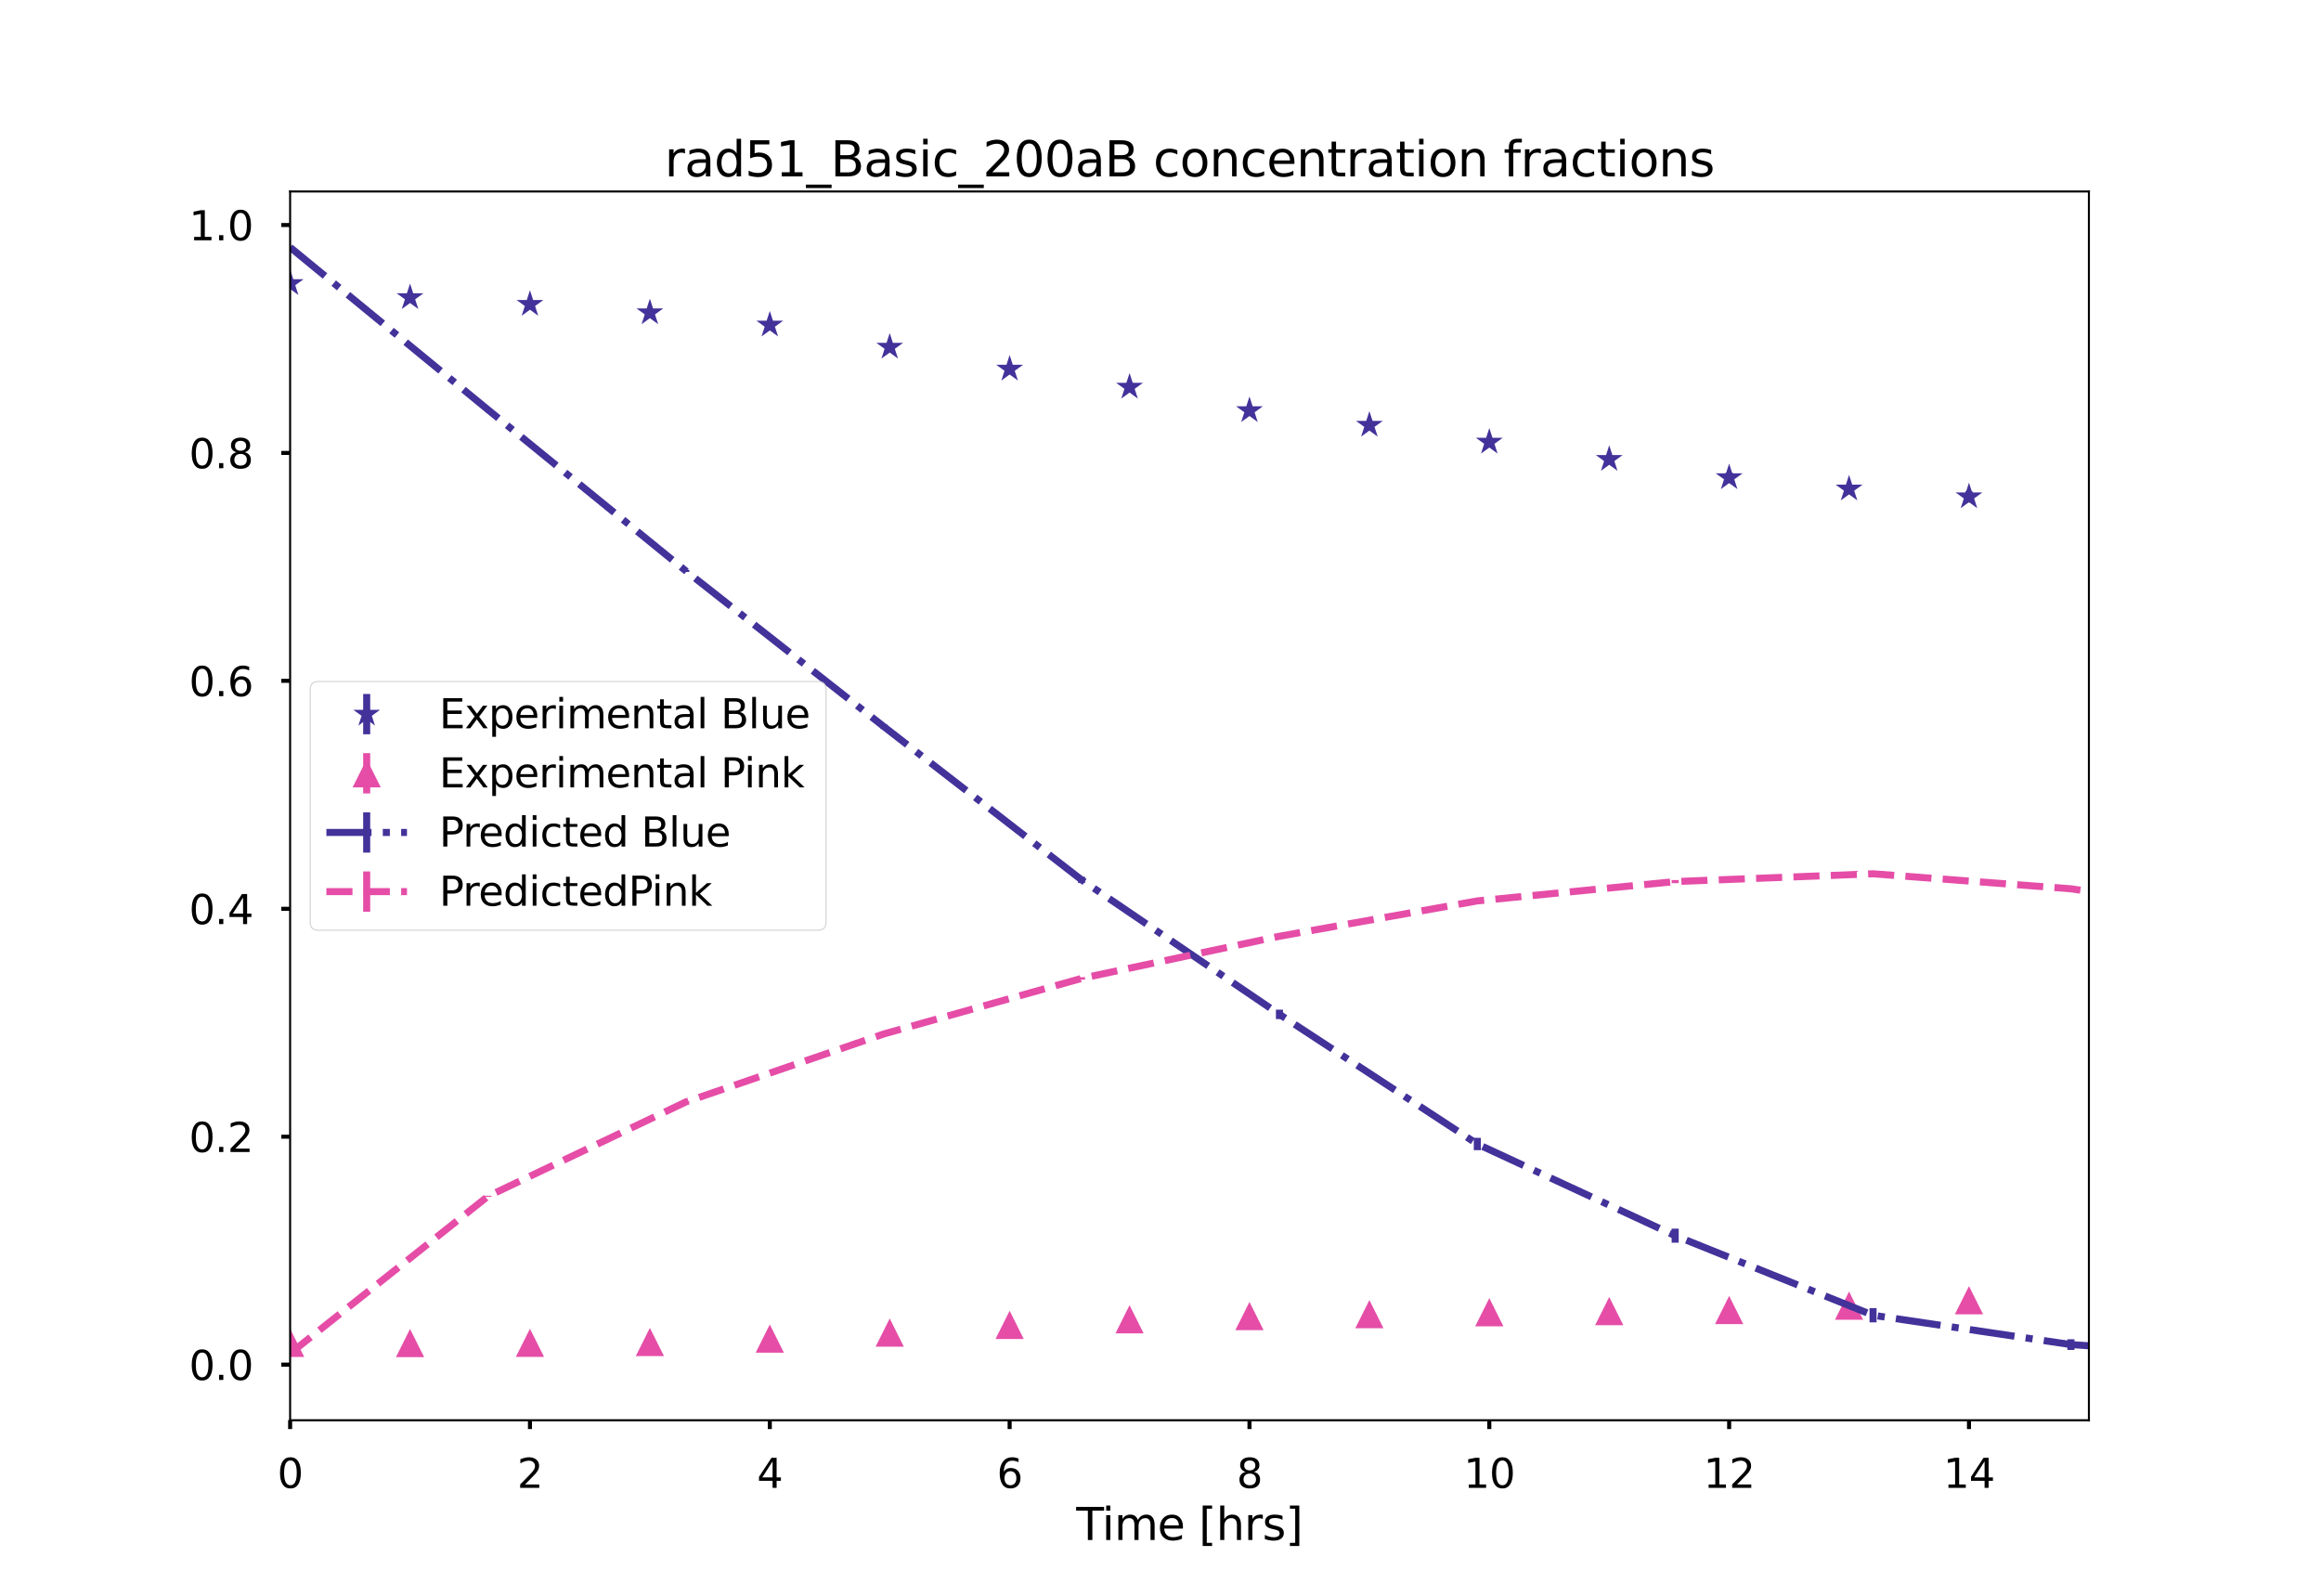 <?xml version="1.0" encoding="utf-8" standalone="no"?>
<!DOCTYPE svg PUBLIC "-//W3C//DTD SVG 1.1//EN"
  "http://www.w3.org/Graphics/SVG/1.1/DTD/svg11.dtd">
<svg xmlns:xlink="http://www.w3.org/1999/xlink" width="921.6pt" height="633.6pt" viewBox="0 0 921.6 633.6" xmlns="http://www.w3.org/2000/svg" version="1.1">
 <defs>
  <style type="text/css">*{stroke-linejoin: round; stroke-linecap: butt}</style>
 </defs>
 <g id="figure_1">
  <g id="patch_1">
   <path d="M 0 633.6 
L 921.6 633.6 
L 921.6 0 
L 0 0 
z
" style="fill: #ffffff"/>
  </g>
  <g id="axes_1">
   <g id="patch_2">
    <path d="M 115.2 563.904 
L 829.44 563.904 
L 829.44 76.032 
L 115.2 76.032 
z
" style="fill: #ffffff"/>
   </g>
   <g id="matplotlib.axis_1">
    <g id="xtick_1">
     <g id="line2d_1">
      <defs>
       <path id="m4febefb55d" d="M 0 0 
L 0 3.5 
" style="stroke: #000000; stroke-width: 1.6"/>
      </defs>
      <g>
       <use xlink:href="#m4febefb55d" x="115.2" y="563.904" style="stroke: #000000; stroke-width: 1.6"/>
      </g>
     </g>
     <g id="text_1">
      <!-- 0 -->
      <g transform="translate(110.11 590.761) scale(0.16 -0.16)">
       <defs>
        <path id="DejaVuSans-30" d="M 2034 4250 
Q 1547 4250 1301 3770 
Q 1056 3291 1056 2328 
Q 1056 1369 1301 889 
Q 1547 409 2034 409 
Q 2525 409 2770 889 
Q 3016 1369 3016 2328 
Q 3016 3291 2770 3770 
Q 2525 4250 2034 4250 
z
M 2034 4750 
Q 2819 4750 3233 4129 
Q 3647 3509 3647 2328 
Q 3647 1150 3233 529 
Q 2819 -91 2034 -91 
Q 1250 -91 836 529 
Q 422 1150 422 2328 
Q 422 3509 836 4129 
Q 1250 4750 2034 4750 
z
" transform="scale(0.016)"/>
       </defs>
       <use xlink:href="#DejaVuSans-30"/>
      </g>
     </g>
    </g>
    <g id="xtick_2">
     <g id="line2d_2">
      <g>
       <use xlink:href="#m4febefb55d" x="210.432" y="563.904" style="stroke: #000000; stroke-width: 1.6"/>
      </g>
     </g>
     <g id="text_2">
      <!-- 2 -->
      <g transform="translate(205.342 590.761) scale(0.16 -0.16)">
       <defs>
        <path id="DejaVuSans-32" d="M 1228 531 
L 3431 531 
L 3431 0 
L 469 0 
L 469 531 
Q 828 903 1448 1529 
Q 2069 2156 2228 2338 
Q 2531 2678 2651 2914 
Q 2772 3150 2772 3378 
Q 2772 3750 2511 3984 
Q 2250 4219 1831 4219 
Q 1534 4219 1204 4116 
Q 875 4013 500 3803 
L 500 4441 
Q 881 4594 1212 4672 
Q 1544 4750 1819 4750 
Q 2544 4750 2975 4387 
Q 3406 4025 3406 3419 
Q 3406 3131 3298 2873 
Q 3191 2616 2906 2266 
Q 2828 2175 2409 1742 
Q 1991 1309 1228 531 
z
" transform="scale(0.016)"/>
       </defs>
       <use xlink:href="#DejaVuSans-32"/>
      </g>
     </g>
    </g>
    <g id="xtick_3">
     <g id="line2d_3">
      <g>
       <use xlink:href="#m4febefb55d" x="305.664" y="563.904" style="stroke: #000000; stroke-width: 1.6"/>
      </g>
     </g>
     <g id="text_3">
      <!-- 4 -->
      <g transform="translate(300.574 590.761) scale(0.16 -0.16)">
       <defs>
        <path id="DejaVuSans-34" d="M 2419 4116 
L 825 1625 
L 2419 1625 
L 2419 4116 
z
M 2253 4666 
L 3047 4666 
L 3047 1625 
L 3713 1625 
L 3713 1100 
L 3047 1100 
L 3047 0 
L 2419 0 
L 2419 1100 
L 313 1100 
L 313 1709 
L 2253 4666 
z
" transform="scale(0.016)"/>
       </defs>
       <use xlink:href="#DejaVuSans-34"/>
      </g>
     </g>
    </g>
    <g id="xtick_4">
     <g id="line2d_4">
      <g>
       <use xlink:href="#m4febefb55d" x="400.896" y="563.904" style="stroke: #000000; stroke-width: 1.6"/>
      </g>
     </g>
     <g id="text_4">
      <!-- 6 -->
      <g transform="translate(395.806 590.761) scale(0.16 -0.16)">
       <defs>
        <path id="DejaVuSans-36" d="M 2113 2584 
Q 1688 2584 1439 2293 
Q 1191 2003 1191 1497 
Q 1191 994 1439 701 
Q 1688 409 2113 409 
Q 2538 409 2786 701 
Q 3034 994 3034 1497 
Q 3034 2003 2786 2293 
Q 2538 2584 2113 2584 
z
M 3366 4563 
L 3366 3988 
Q 3128 4100 2886 4159 
Q 2644 4219 2406 4219 
Q 1781 4219 1451 3797 
Q 1122 3375 1075 2522 
Q 1259 2794 1537 2939 
Q 1816 3084 2150 3084 
Q 2853 3084 3261 2657 
Q 3669 2231 3669 1497 
Q 3669 778 3244 343 
Q 2819 -91 2113 -91 
Q 1303 -91 875 529 
Q 447 1150 447 2328 
Q 447 3434 972 4092 
Q 1497 4750 2381 4750 
Q 2619 4750 2861 4703 
Q 3103 4656 3366 4563 
z
" transform="scale(0.016)"/>
       </defs>
       <use xlink:href="#DejaVuSans-36"/>
      </g>
     </g>
    </g>
    <g id="xtick_5">
     <g id="line2d_5">
      <g>
       <use xlink:href="#m4febefb55d" x="496.128" y="563.904" style="stroke: #000000; stroke-width: 1.6"/>
      </g>
     </g>
     <g id="text_5">
      <!-- 8 -->
      <g transform="translate(491.038 590.761) scale(0.16 -0.16)">
       <defs>
        <path id="DejaVuSans-38" d="M 2034 2216 
Q 1584 2216 1326 1975 
Q 1069 1734 1069 1313 
Q 1069 891 1326 650 
Q 1584 409 2034 409 
Q 2484 409 2743 651 
Q 3003 894 3003 1313 
Q 3003 1734 2745 1975 
Q 2488 2216 2034 2216 
z
M 1403 2484 
Q 997 2584 770 2862 
Q 544 3141 544 3541 
Q 544 4100 942 4425 
Q 1341 4750 2034 4750 
Q 2731 4750 3128 4425 
Q 3525 4100 3525 3541 
Q 3525 3141 3298 2862 
Q 3072 2584 2669 2484 
Q 3125 2378 3379 2068 
Q 3634 1759 3634 1313 
Q 3634 634 3220 271 
Q 2806 -91 2034 -91 
Q 1263 -91 848 271 
Q 434 634 434 1313 
Q 434 1759 690 2068 
Q 947 2378 1403 2484 
z
M 1172 3481 
Q 1172 3119 1398 2916 
Q 1625 2713 2034 2713 
Q 2441 2713 2670 2916 
Q 2900 3119 2900 3481 
Q 2900 3844 2670 4047 
Q 2441 4250 2034 4250 
Q 1625 4250 1398 4047 
Q 1172 3844 1172 3481 
z
" transform="scale(0.016)"/>
       </defs>
       <use xlink:href="#DejaVuSans-38"/>
      </g>
     </g>
    </g>
    <g id="xtick_6">
     <g id="line2d_6">
      <g>
       <use xlink:href="#m4febefb55d" x="591.36" y="563.904" style="stroke: #000000; stroke-width: 1.6"/>
      </g>
     </g>
     <g id="text_6">
      <!-- 10 -->
      <g transform="translate(581.18 590.761) scale(0.16 -0.16)">
       <defs>
        <path id="DejaVuSans-31" d="M 794 531 
L 1825 531 
L 1825 4091 
L 703 3866 
L 703 4441 
L 1819 4666 
L 2450 4666 
L 2450 531 
L 3481 531 
L 3481 0 
L 794 0 
L 794 531 
z
" transform="scale(0.016)"/>
       </defs>
       <use xlink:href="#DejaVuSans-31"/>
       <use xlink:href="#DejaVuSans-30" x="63.623"/>
      </g>
     </g>
    </g>
    <g id="xtick_7">
     <g id="line2d_7">
      <g>
       <use xlink:href="#m4febefb55d" x="686.592" y="563.904" style="stroke: #000000; stroke-width: 1.6"/>
      </g>
     </g>
     <g id="text_7">
      <!-- 12 -->
      <g transform="translate(676.412 590.761) scale(0.16 -0.16)">
       <use xlink:href="#DejaVuSans-31"/>
       <use xlink:href="#DejaVuSans-32" x="63.623"/>
      </g>
     </g>
    </g>
    <g id="xtick_8">
     <g id="line2d_8">
      <g>
       <use xlink:href="#m4febefb55d" x="781.824" y="563.904" style="stroke: #000000; stroke-width: 1.6"/>
      </g>
     </g>
     <g id="text_8">
      <!-- 14 -->
      <g transform="translate(771.644 590.761) scale(0.16 -0.16)">
       <use xlink:href="#DejaVuSans-31"/>
       <use xlink:href="#DejaVuSans-34" x="63.623"/>
      </g>
     </g>
    </g>
    <g id="text_9">
     <!-- Time [hrs] -->
     <g transform="translate(427.346 611.462) scale(0.176 -0.176)">
      <defs>
       <path id="DejaVuSans-54" d="M -19 4666 
L 3928 4666 
L 3928 4134 
L 2272 4134 
L 2272 0 
L 1638 0 
L 1638 4134 
L -19 4134 
L -19 4666 
z
" transform="scale(0.016)"/>
       <path id="DejaVuSans-69" d="M 603 3500 
L 1178 3500 
L 1178 0 
L 603 0 
L 603 3500 
z
M 603 4863 
L 1178 4863 
L 1178 4134 
L 603 4134 
L 603 4863 
z
" transform="scale(0.016)"/>
       <path id="DejaVuSans-6d" d="M 3328 2828 
Q 3544 3216 3844 3400 
Q 4144 3584 4550 3584 
Q 5097 3584 5394 3201 
Q 5691 2819 5691 2113 
L 5691 0 
L 5113 0 
L 5113 2094 
Q 5113 2597 4934 2840 
Q 4756 3084 4391 3084 
Q 3944 3084 3684 2787 
Q 3425 2491 3425 1978 
L 3425 0 
L 2847 0 
L 2847 2094 
Q 2847 2600 2669 2842 
Q 2491 3084 2119 3084 
Q 1678 3084 1418 2786 
Q 1159 2488 1159 1978 
L 1159 0 
L 581 0 
L 581 3500 
L 1159 3500 
L 1159 2956 
Q 1356 3278 1631 3431 
Q 1906 3584 2284 3584 
Q 2666 3584 2933 3390 
Q 3200 3197 3328 2828 
z
" transform="scale(0.016)"/>
       <path id="DejaVuSans-65" d="M 3597 1894 
L 3597 1613 
L 953 1613 
Q 991 1019 1311 708 
Q 1631 397 2203 397 
Q 2534 397 2845 478 
Q 3156 559 3463 722 
L 3463 178 
Q 3153 47 2828 -22 
Q 2503 -91 2169 -91 
Q 1331 -91 842 396 
Q 353 884 353 1716 
Q 353 2575 817 3079 
Q 1281 3584 2069 3584 
Q 2775 3584 3186 3129 
Q 3597 2675 3597 1894 
z
M 3022 2063 
Q 3016 2534 2758 2815 
Q 2500 3097 2075 3097 
Q 1594 3097 1305 2825 
Q 1016 2553 972 2059 
L 3022 2063 
z
" transform="scale(0.016)"/>
       <path id="DejaVuSans-20" transform="scale(0.016)"/>
       <path id="DejaVuSans-5b" d="M 550 4863 
L 1875 4863 
L 1875 4416 
L 1125 4416 
L 1125 -397 
L 1875 -397 
L 1875 -844 
L 550 -844 
L 550 4863 
z
" transform="scale(0.016)"/>
       <path id="DejaVuSans-68" d="M 3513 2113 
L 3513 0 
L 2938 0 
L 2938 2094 
Q 2938 2591 2744 2837 
Q 2550 3084 2163 3084 
Q 1697 3084 1428 2787 
Q 1159 2491 1159 1978 
L 1159 0 
L 581 0 
L 581 4863 
L 1159 4863 
L 1159 2956 
Q 1366 3272 1645 3428 
Q 1925 3584 2291 3584 
Q 2894 3584 3203 3211 
Q 3513 2838 3513 2113 
z
" transform="scale(0.016)"/>
       <path id="DejaVuSans-72" d="M 2631 2963 
Q 2534 3019 2420 3045 
Q 2306 3072 2169 3072 
Q 1681 3072 1420 2755 
Q 1159 2438 1159 1844 
L 1159 0 
L 581 0 
L 581 3500 
L 1159 3500 
L 1159 2956 
Q 1341 3275 1631 3429 
Q 1922 3584 2338 3584 
Q 2397 3584 2469 3576 
Q 2541 3569 2628 3553 
L 2631 2963 
z
" transform="scale(0.016)"/>
       <path id="DejaVuSans-73" d="M 2834 3397 
L 2834 2853 
Q 2591 2978 2328 3040 
Q 2066 3103 1784 3103 
Q 1356 3103 1142 2972 
Q 928 2841 928 2578 
Q 928 2378 1081 2264 
Q 1234 2150 1697 2047 
L 1894 2003 
Q 2506 1872 2764 1633 
Q 3022 1394 3022 966 
Q 3022 478 2636 193 
Q 2250 -91 1575 -91 
Q 1294 -91 989 -36 
Q 684 19 347 128 
L 347 722 
Q 666 556 975 473 
Q 1284 391 1588 391 
Q 1994 391 2212 530 
Q 2431 669 2431 922 
Q 2431 1156 2273 1281 
Q 2116 1406 1581 1522 
L 1381 1569 
Q 847 1681 609 1914 
Q 372 2147 372 2553 
Q 372 3047 722 3315 
Q 1072 3584 1716 3584 
Q 2034 3584 2315 3537 
Q 2597 3491 2834 3397 
z
" transform="scale(0.016)"/>
       <path id="DejaVuSans-5d" d="M 1947 4863 
L 1947 -844 
L 622 -844 
L 622 -397 
L 1369 -397 
L 1369 4416 
L 622 4416 
L 622 4863 
L 1947 4863 
z
" transform="scale(0.016)"/>
      </defs>
      <use xlink:href="#DejaVuSans-54"/>
      <use xlink:href="#DejaVuSans-69" x="57.959"/>
      <use xlink:href="#DejaVuSans-6d" x="85.742"/>
      <use xlink:href="#DejaVuSans-65" x="183.154"/>
      <use xlink:href="#DejaVuSans-20" x="244.678"/>
      <use xlink:href="#DejaVuSans-5b" x="276.465"/>
      <use xlink:href="#DejaVuSans-68" x="315.479"/>
      <use xlink:href="#DejaVuSans-72" x="378.857"/>
      <use xlink:href="#DejaVuSans-73" x="419.971"/>
      <use xlink:href="#DejaVuSans-5d" x="472.07"/>
     </g>
    </g>
   </g>
   <g id="matplotlib.axis_2">
    <g id="ytick_1">
     <g id="line2d_9">
      <defs>
       <path id="m70ca2b02b0" d="M 0 0 
L -3.5 0 
" style="stroke: #000000; stroke-width: 1.6"/>
      </defs>
      <g>
       <use xlink:href="#m70ca2b02b0" x="115.2" y="541.827" style="stroke: #000000; stroke-width: 1.6"/>
      </g>
     </g>
     <g id="text_10">
      <!-- 0.0 -->
      <g transform="translate(75.055 547.906) scale(0.16 -0.16)">
       <defs>
        <path id="DejaVuSans-2e" d="M 684 794 
L 1344 794 
L 1344 0 
L 684 0 
L 684 794 
z
" transform="scale(0.016)"/>
       </defs>
       <use xlink:href="#DejaVuSans-30"/>
       <use xlink:href="#DejaVuSans-2e" x="63.623"/>
       <use xlink:href="#DejaVuSans-30" x="95.41"/>
      </g>
     </g>
    </g>
    <g id="ytick_2">
     <g id="line2d_10">
      <g>
       <use xlink:href="#m70ca2b02b0" x="115.2" y="451.329" style="stroke: #000000; stroke-width: 1.6"/>
      </g>
     </g>
     <g id="text_11">
      <!-- 0.2 -->
      <g transform="translate(75.055 457.408) scale(0.16 -0.16)">
       <use xlink:href="#DejaVuSans-30"/>
       <use xlink:href="#DejaVuSans-2e" x="63.623"/>
       <use xlink:href="#DejaVuSans-32" x="95.41"/>
      </g>
     </g>
    </g>
    <g id="ytick_3">
     <g id="line2d_11">
      <g>
       <use xlink:href="#m70ca2b02b0" x="115.2" y="360.831" style="stroke: #000000; stroke-width: 1.6"/>
      </g>
     </g>
     <g id="text_12">
      <!-- 0.4 -->
      <g transform="translate(75.055 366.909) scale(0.16 -0.16)">
       <use xlink:href="#DejaVuSans-30"/>
       <use xlink:href="#DejaVuSans-2e" x="63.623"/>
       <use xlink:href="#DejaVuSans-34" x="95.41"/>
      </g>
     </g>
    </g>
    <g id="ytick_4">
     <g id="line2d_12">
      <g>
       <use xlink:href="#m70ca2b02b0" x="115.2" y="270.332" style="stroke: #000000; stroke-width: 1.6"/>
      </g>
     </g>
     <g id="text_13">
      <!-- 0.6 -->
      <g transform="translate(75.055 276.411) scale(0.16 -0.16)">
       <use xlink:href="#DejaVuSans-30"/>
       <use xlink:href="#DejaVuSans-2e" x="63.623"/>
       <use xlink:href="#DejaVuSans-36" x="95.41"/>
      </g>
     </g>
    </g>
    <g id="ytick_5">
     <g id="line2d_13">
      <g>
       <use xlink:href="#m70ca2b02b0" x="115.2" y="179.834" style="stroke: #000000; stroke-width: 1.6"/>
      </g>
     </g>
     <g id="text_14">
      <!-- 0.8 -->
      <g transform="translate(75.055 185.913) scale(0.16 -0.16)">
       <use xlink:href="#DejaVuSans-30"/>
       <use xlink:href="#DejaVuSans-2e" x="63.623"/>
       <use xlink:href="#DejaVuSans-38" x="95.41"/>
      </g>
     </g>
    </g>
    <g id="ytick_6">
     <g id="line2d_14">
      <g>
       <use xlink:href="#m70ca2b02b0" x="115.2" y="89.336" style="stroke: #000000; stroke-width: 1.6"/>
      </g>
     </g>
     <g id="text_15">
      <!-- 1.0 -->
      <g transform="translate(75.055 95.414) scale(0.16 -0.16)">
       <use xlink:href="#DejaVuSans-31"/>
       <use xlink:href="#DejaVuSans-2e" x="63.623"/>
       <use xlink:href="#DejaVuSans-30" x="95.41"/>
      </g>
     </g>
    </g>
   </g>
   <g id="LineCollection_1">
    <path d="M 115.2 113.147 
L 115.2 112.045 
" clip-path="url(#pbc78bf8f3d)" style="fill: none; stroke: #42329a; stroke-width: 2.8"/>
    <path d="M 162.816 118.365 
L 162.816 118.004 
" clip-path="url(#pbc78bf8f3d)" style="fill: none; stroke: #42329a; stroke-width: 2.8"/>
    <path d="M 210.432 121.505 
L 210.432 120.19 
" clip-path="url(#pbc78bf8f3d)" style="fill: none; stroke: #42329a; stroke-width: 2.8"/>
    <path d="M 258.048 125.092 
L 258.048 123.285 
" clip-path="url(#pbc78bf8f3d)" style="fill: none; stroke: #42329a; stroke-width: 2.8"/>
    <path d="M 305.664 130.396 
L 305.664 127.745 
" clip-path="url(#pbc78bf8f3d)" style="fill: none; stroke: #42329a; stroke-width: 2.8"/>
    <path d="M 353.28 139.095 
L 353.28 136.615 
" clip-path="url(#pbc78bf8f3d)" style="fill: none; stroke: #42329a; stroke-width: 2.8"/>
    <path d="M 400.896 147.709 
L 400.896 145.438 
" clip-path="url(#pbc78bf8f3d)" style="fill: none; stroke: #42329a; stroke-width: 2.8"/>
    <path d="M 448.512 155.476 
L 448.512 152.013 
" clip-path="url(#pbc78bf8f3d)" style="fill: none; stroke: #42329a; stroke-width: 2.8"/>
    <path d="M 496.128 163.122 
L 496.128 162.967 
" clip-path="url(#pbc78bf8f3d)" style="fill: none; stroke: #42329a; stroke-width: 2.8"/>
    <path d="M 543.744 169.248 
L 543.744 168.431 
" clip-path="url(#pbc78bf8f3d)" style="fill: none; stroke: #42329a; stroke-width: 2.8"/>
    <path d="M 591.36 175.705 
L 591.36 175.413 
" clip-path="url(#pbc78bf8f3d)" style="fill: none; stroke: #42329a; stroke-width: 2.8"/>
    <path d="M 638.976 182.75 
L 638.976 182.068 
" clip-path="url(#pbc78bf8f3d)" style="fill: none; stroke: #42329a; stroke-width: 2.8"/>
    <path d="M 686.592 191.746 
L 686.592 187.632 
" clip-path="url(#pbc78bf8f3d)" style="fill: none; stroke: #42329a; stroke-width: 2.8"/>
    <path d="M 734.208 195.793 
L 734.208 192.565 
" clip-path="url(#pbc78bf8f3d)" style="fill: none; stroke: #42329a; stroke-width: 2.8"/>
    <path d="M 781.824 199.498 
L 781.824 195.036 
" clip-path="url(#pbc78bf8f3d)" style="fill: none; stroke: #42329a; stroke-width: 2.8"/>
   </g>
   <g id="line2d_15">
    <defs>
     <path id="m439f7716a4" d="M 5 0 
L -5 -0 
"/>
    </defs>
    <g clip-path="url(#pbc78bf8f3d)">
     <use xlink:href="#m439f7716a4" x="115.2" y="113.147" style="fill: #42329a"/>
     <use xlink:href="#m439f7716a4" x="162.816" y="118.365" style="fill: #42329a"/>
     <use xlink:href="#m439f7716a4" x="210.432" y="121.505" style="fill: #42329a"/>
     <use xlink:href="#m439f7716a4" x="258.048" y="125.092" style="fill: #42329a"/>
     <use xlink:href="#m439f7716a4" x="305.664" y="130.396" style="fill: #42329a"/>
     <use xlink:href="#m439f7716a4" x="353.28" y="139.095" style="fill: #42329a"/>
     <use xlink:href="#m439f7716a4" x="400.896" y="147.709" style="fill: #42329a"/>
     <use xlink:href="#m439f7716a4" x="448.512" y="155.476" style="fill: #42329a"/>
     <use xlink:href="#m439f7716a4" x="496.128" y="163.122" style="fill: #42329a"/>
     <use xlink:href="#m439f7716a4" x="543.744" y="169.248" style="fill: #42329a"/>
     <use xlink:href="#m439f7716a4" x="591.36" y="175.705" style="fill: #42329a"/>
     <use xlink:href="#m439f7716a4" x="638.976" y="182.75" style="fill: #42329a"/>
     <use xlink:href="#m439f7716a4" x="686.592" y="191.746" style="fill: #42329a"/>
     <use xlink:href="#m439f7716a4" x="734.208" y="195.793" style="fill: #42329a"/>
     <use xlink:href="#m439f7716a4" x="781.824" y="199.498" style="fill: #42329a"/>
    </g>
   </g>
   <g id="line2d_16">
    <g clip-path="url(#pbc78bf8f3d)">
     <use xlink:href="#m439f7716a4" x="115.2" y="112.045" style="fill: #42329a"/>
     <use xlink:href="#m439f7716a4" x="162.816" y="118.004" style="fill: #42329a"/>
     <use xlink:href="#m439f7716a4" x="210.432" y="120.19" style="fill: #42329a"/>
     <use xlink:href="#m439f7716a4" x="258.048" y="123.285" style="fill: #42329a"/>
     <use xlink:href="#m439f7716a4" x="305.664" y="127.745" style="fill: #42329a"/>
     <use xlink:href="#m439f7716a4" x="353.28" y="136.615" style="fill: #42329a"/>
     <use xlink:href="#m439f7716a4" x="400.896" y="145.438" style="fill: #42329a"/>
     <use xlink:href="#m439f7716a4" x="448.512" y="152.013" style="fill: #42329a"/>
     <use xlink:href="#m439f7716a4" x="496.128" y="162.967" style="fill: #42329a"/>
     <use xlink:href="#m439f7716a4" x="543.744" y="168.431" style="fill: #42329a"/>
     <use xlink:href="#m439f7716a4" x="591.36" y="175.413" style="fill: #42329a"/>
     <use xlink:href="#m439f7716a4" x="638.976" y="182.068" style="fill: #42329a"/>
     <use xlink:href="#m439f7716a4" x="686.592" y="187.632" style="fill: #42329a"/>
     <use xlink:href="#m439f7716a4" x="734.208" y="192.565" style="fill: #42329a"/>
     <use xlink:href="#m439f7716a4" x="781.824" y="195.036" style="fill: #42329a"/>
    </g>
   </g>
   <g id="LineCollection_2">
    <path d="M 115.2 533.31 
L 115.2 533.043 
" clip-path="url(#pbc78bf8f3d)" style="fill: none; stroke: #e54da7; stroke-width: 2.8"/>
    <path d="M 162.816 533.507 
L 162.816 533.024 
" clip-path="url(#pbc78bf8f3d)" style="fill: none; stroke: #e54da7; stroke-width: 2.8"/>
    <path d="M 210.432 533.351 
L 210.432 532.982 
" clip-path="url(#pbc78bf8f3d)" style="fill: none; stroke: #e54da7; stroke-width: 2.8"/>
    <path d="M 258.048 533.039 
L 258.048 532.633 
" clip-path="url(#pbc78bf8f3d)" style="fill: none; stroke: #e54da7; stroke-width: 2.8"/>
    <path d="M 305.664 531.92 
L 305.664 531.03 
" clip-path="url(#pbc78bf8f3d)" style="fill: none; stroke: #e54da7; stroke-width: 2.8"/>
    <path d="M 353.28 529.735 
L 353.28 528.474 
" clip-path="url(#pbc78bf8f3d)" style="fill: none; stroke: #e54da7; stroke-width: 2.8"/>
    <path d="M 400.896 526.619 
L 400.896 525.466 
" clip-path="url(#pbc78bf8f3d)" style="fill: none; stroke: #e54da7; stroke-width: 2.8"/>
    <path d="M 448.512 524.11 
L 448.512 523.544 
" clip-path="url(#pbc78bf8f3d)" style="fill: none; stroke: #e54da7; stroke-width: 2.8"/>
    <path d="M 496.128 522.741 
L 496.128 522.316 
" clip-path="url(#pbc78bf8f3d)" style="fill: none; stroke: #e54da7; stroke-width: 2.8"/>
    <path d="M 543.744 521.81 
L 543.744 521.758 
" clip-path="url(#pbc78bf8f3d)" style="fill: none; stroke: #e54da7; stroke-width: 2.8"/>
    <path d="M 591.36 521.165 
L 591.36 520.869 
" clip-path="url(#pbc78bf8f3d)" style="fill: none; stroke: #e54da7; stroke-width: 2.8"/>
    <path d="M 638.976 520.91 
L 638.976 520.223 
" clip-path="url(#pbc78bf8f3d)" style="fill: none; stroke: #e54da7; stroke-width: 2.8"/>
    <path d="M 686.592 520.501 
L 686.592 519.779 
" clip-path="url(#pbc78bf8f3d)" style="fill: none; stroke: #e54da7; stroke-width: 2.8"/>
    <path d="M 734.208 519.902 
L 734.208 516.91 
" clip-path="url(#pbc78bf8f3d)" style="fill: none; stroke: #e54da7; stroke-width: 2.8"/>
    <path d="M 781.824 517.669 
L 781.824 514.835 
" clip-path="url(#pbc78bf8f3d)" style="fill: none; stroke: #e54da7; stroke-width: 2.8"/>
   </g>
   <g id="line2d_17">
    <defs>
     <path id="m0eb477efec" d="M 5 0 
L -5 -0 
"/>
    </defs>
    <g clip-path="url(#pbc78bf8f3d)">
     <use xlink:href="#m0eb477efec" x="115.2" y="533.31" style="fill: #e54da7"/>
     <use xlink:href="#m0eb477efec" x="162.816" y="533.507" style="fill: #e54da7"/>
     <use xlink:href="#m0eb477efec" x="210.432" y="533.351" style="fill: #e54da7"/>
     <use xlink:href="#m0eb477efec" x="258.048" y="533.039" style="fill: #e54da7"/>
     <use xlink:href="#m0eb477efec" x="305.664" y="531.92" style="fill: #e54da7"/>
     <use xlink:href="#m0eb477efec" x="353.28" y="529.735" style="fill: #e54da7"/>
     <use xlink:href="#m0eb477efec" x="400.896" y="526.619" style="fill: #e54da7"/>
     <use xlink:href="#m0eb477efec" x="448.512" y="524.11" style="fill: #e54da7"/>
     <use xlink:href="#m0eb477efec" x="496.128" y="522.741" style="fill: #e54da7"/>
     <use xlink:href="#m0eb477efec" x="543.744" y="521.81" style="fill: #e54da7"/>
     <use xlink:href="#m0eb477efec" x="591.36" y="521.165" style="fill: #e54da7"/>
     <use xlink:href="#m0eb477efec" x="638.976" y="520.91" style="fill: #e54da7"/>
     <use xlink:href="#m0eb477efec" x="686.592" y="520.501" style="fill: #e54da7"/>
     <use xlink:href="#m0eb477efec" x="734.208" y="519.902" style="fill: #e54da7"/>
     <use xlink:href="#m0eb477efec" x="781.824" y="517.669" style="fill: #e54da7"/>
    </g>
   </g>
   <g id="line2d_18">
    <g clip-path="url(#pbc78bf8f3d)">
     <use xlink:href="#m0eb477efec" x="115.2" y="533.043" style="fill: #e54da7"/>
     <use xlink:href="#m0eb477efec" x="162.816" y="533.024" style="fill: #e54da7"/>
     <use xlink:href="#m0eb477efec" x="210.432" y="532.982" style="fill: #e54da7"/>
     <use xlink:href="#m0eb477efec" x="258.048" y="532.633" style="fill: #e54da7"/>
     <use xlink:href="#m0eb477efec" x="305.664" y="531.03" style="fill: #e54da7"/>
     <use xlink:href="#m0eb477efec" x="353.28" y="528.474" style="fill: #e54da7"/>
     <use xlink:href="#m0eb477efec" x="400.896" y="525.466" style="fill: #e54da7"/>
     <use xlink:href="#m0eb477efec" x="448.512" y="523.544" style="fill: #e54da7"/>
     <use xlink:href="#m0eb477efec" x="496.128" y="522.316" style="fill: #e54da7"/>
     <use xlink:href="#m0eb477efec" x="543.744" y="521.758" style="fill: #e54da7"/>
     <use xlink:href="#m0eb477efec" x="591.36" y="520.869" style="fill: #e54da7"/>
     <use xlink:href="#m0eb477efec" x="638.976" y="520.223" style="fill: #e54da7"/>
     <use xlink:href="#m0eb477efec" x="686.592" y="519.779" style="fill: #e54da7"/>
     <use xlink:href="#m0eb477efec" x="734.208" y="516.91" style="fill: #e54da7"/>
     <use xlink:href="#m0eb477efec" x="781.824" y="514.835" style="fill: #e54da7"/>
    </g>
   </g>
   <g id="LineCollection_3">
    <path d="M 115.2 98.208 
L 115.2 98.208 
" clip-path="url(#pbc78bf8f3d)" style="fill: none; stroke: #42329a; stroke-width: 2.8"/>
    <path d="M 193.766 162.889 
L 193.766 162.477 
" clip-path="url(#pbc78bf8f3d)" style="fill: none; stroke: #42329a; stroke-width: 2.8"/>
    <path d="M 272.333 227.099 
L 272.333 226.28 
" clip-path="url(#pbc78bf8f3d)" style="fill: none; stroke: #42329a; stroke-width: 2.8"/>
    <path d="M 350.899 289.288 
L 350.899 287.644 
" clip-path="url(#pbc78bf8f3d)" style="fill: none; stroke: #42329a; stroke-width: 2.8"/>
    <path d="M 429.466 350.596 
L 429.466 348.114 
" clip-path="url(#pbc78bf8f3d)" style="fill: none; stroke: #42329a; stroke-width: 2.8"/>
    <path d="M 508.032 404.61 
L 508.032 400.883 
" clip-path="url(#pbc78bf8f3d)" style="fill: none; stroke: #42329a; stroke-width: 2.8"/>
    <path d="M 586.598 456.681 
L 586.598 451.791 
" clip-path="url(#pbc78bf8f3d)" style="fill: none; stroke: #42329a; stroke-width: 2.8"/>
    <path d="M 665.165 493.416 
L 665.165 487.839 
" clip-path="url(#pbc78bf8f3d)" style="fill: none; stroke: #42329a; stroke-width: 2.8"/>
    <path d="M 743.731 525.048 
L 743.731 519.394 
" clip-path="url(#pbc78bf8f3d)" style="fill: none; stroke: #42329a; stroke-width: 2.8"/>
    <path d="M 822.298 536.001 
L 822.298 531.744 
" clip-path="url(#pbc78bf8f3d)" style="fill: none; stroke: #42329a; stroke-width: 2.8"/>
    <path d="M 900.864 540.366 
L 900.864 537.735 
" clip-path="url(#pbc78bf8f3d)" style="fill: none; stroke: #42329a; stroke-width: 2.8"/>
    <path clip-path="url(#pbc78bf8f3d)" style="fill: none; stroke: #42329a; stroke-width: 2.8"/>
    <path clip-path="url(#pbc78bf8f3d)" style="fill: none; stroke: #42329a; stroke-width: 2.8"/>
    <path clip-path="url(#pbc78bf8f3d)" style="fill: none; stroke: #42329a; stroke-width: 2.8"/>
    <path clip-path="url(#pbc78bf8f3d)" style="fill: none; stroke: #42329a; stroke-width: 2.8"/>
    <path clip-path="url(#pbc78bf8f3d)" style="fill: none; stroke: #42329a; stroke-width: 2.8"/>
    <path clip-path="url(#pbc78bf8f3d)" style="fill: none; stroke: #42329a; stroke-width: 2.8"/>
    <path clip-path="url(#pbc78bf8f3d)" style="fill: none; stroke: #42329a; stroke-width: 2.8"/>
    <path clip-path="url(#pbc78bf8f3d)" style="fill: none; stroke: #42329a; stroke-width: 2.8"/>
    <path clip-path="url(#pbc78bf8f3d)" style="fill: none; stroke: #42329a; stroke-width: 2.8"/>
    <path clip-path="url(#pbc78bf8f3d)" style="fill: none; stroke: #42329a; stroke-width: 2.8"/>
    <path clip-path="url(#pbc78bf8f3d)" style="fill: none; stroke: #42329a; stroke-width: 2.8"/>
    <path clip-path="url(#pbc78bf8f3d)" style="fill: none; stroke: #42329a; stroke-width: 2.8"/>
    <path clip-path="url(#pbc78bf8f3d)" style="fill: none; stroke: #42329a; stroke-width: 2.8"/>
    <path clip-path="url(#pbc78bf8f3d)" style="fill: none; stroke: #42329a; stroke-width: 2.8"/>
    <path clip-path="url(#pbc78bf8f3d)" style="fill: none; stroke: #42329a; stroke-width: 2.8"/>
    <path clip-path="url(#pbc78bf8f3d)" style="fill: none; stroke: #42329a; stroke-width: 2.8"/>
    <path clip-path="url(#pbc78bf8f3d)" style="fill: none; stroke: #42329a; stroke-width: 2.8"/>
    <path clip-path="url(#pbc78bf8f3d)" style="fill: none; stroke: #42329a; stroke-width: 2.8"/>
    <path clip-path="url(#pbc78bf8f3d)" style="fill: none; stroke: #42329a; stroke-width: 2.8"/>
    <path clip-path="url(#pbc78bf8f3d)" style="fill: none; stroke: #42329a; stroke-width: 2.8"/>
    <path clip-path="url(#pbc78bf8f3d)" style="fill: none; stroke: #42329a; stroke-width: 2.8"/>
   </g>
   <g id="line2d_19">
    <g clip-path="url(#pbc78bf8f3d)">
     <use xlink:href="#m439f7716a4" x="115.2" y="98.208" style="fill: #42329a"/>
     <use xlink:href="#m439f7716a4" x="193.766" y="162.889" style="fill: #42329a"/>
     <use xlink:href="#m439f7716a4" x="272.333" y="227.099" style="fill: #42329a"/>
     <use xlink:href="#m439f7716a4" x="350.899" y="289.288" style="fill: #42329a"/>
     <use xlink:href="#m439f7716a4" x="429.466" y="350.596" style="fill: #42329a"/>
     <use xlink:href="#m439f7716a4" x="508.032" y="404.61" style="fill: #42329a"/>
     <use xlink:href="#m439f7716a4" x="586.598" y="456.681" style="fill: #42329a"/>
     <use xlink:href="#m439f7716a4" x="665.165" y="493.416" style="fill: #42329a"/>
     <use xlink:href="#m439f7716a4" x="743.731" y="525.048" style="fill: #42329a"/>
     <use xlink:href="#m439f7716a4" x="822.298" y="536.001" style="fill: #42329a"/>
     <use xlink:href="#m439f7716a4" x="900.864" y="540.366" style="fill: #42329a"/>
     <use xlink:href="#m439f7716a4" x="979.43" y="541.039" style="fill: #42329a"/>
     <use xlink:href="#m439f7716a4" x="1057.997" y="541.44" style="fill: #42329a"/>
     <use xlink:href="#m439f7716a4" x="1136.563" y="541.545" style="fill: #42329a"/>
     <use xlink:href="#m439f7716a4" x="1215.13" y="541.627" style="fill: #42329a"/>
     <use xlink:href="#m439f7716a4" x="1293.696" y="541.658" style="fill: #42329a"/>
     <use xlink:href="#m439f7716a4" x="1372.262" y="541.685" style="fill: #42329a"/>
     <use xlink:href="#m439f7716a4" x="1450.829" y="541.697" style="fill: #42329a"/>
     <use xlink:href="#m439f7716a4" x="1529.395" y="541.708" style="fill: #42329a"/>
     <use xlink:href="#m439f7716a4" x="1607.962" y="541.714" style="fill: #42329a"/>
     <use xlink:href="#m439f7716a4" x="1686.528" y="541.719" style="fill: #42329a"/>
     <use xlink:href="#m439f7716a4" x="1765.094" y="541.721" style="fill: #42329a"/>
     <use xlink:href="#m439f7716a4" x="1843.661" y="541.724" style="fill: #42329a"/>
     <use xlink:href="#m439f7716a4" x="1922.227" y="541.725" style="fill: #42329a"/>
     <use xlink:href="#m439f7716a4" x="2000.794" y="541.726" style="fill: #42329a"/>
     <use xlink:href="#m439f7716a4" x="2079.36" y="541.726" style="fill: #42329a"/>
     <use xlink:href="#m439f7716a4" x="2157.926" y="541.727" style="fill: #42329a"/>
     <use xlink:href="#m439f7716a4" x="2236.493" y="541.727" style="fill: #42329a"/>
     <use xlink:href="#m439f7716a4" x="2315.059" y="541.728" style="fill: #42329a"/>
     <use xlink:href="#m439f7716a4" x="2393.626" y="541.728" style="fill: #42329a"/>
     <use xlink:href="#m439f7716a4" x="2472.192" y="541.728" style="fill: #42329a"/>
     <use xlink:href="#m439f7716a4" x="2550.758" y="541.728" style="fill: #42329a"/>
    </g>
   </g>
   <g id="line2d_20">
    <g clip-path="url(#pbc78bf8f3d)">
     <use xlink:href="#m439f7716a4" x="115.2" y="98.208" style="fill: #42329a"/>
     <use xlink:href="#m439f7716a4" x="193.766" y="162.477" style="fill: #42329a"/>
     <use xlink:href="#m439f7716a4" x="272.333" y="226.28" style="fill: #42329a"/>
     <use xlink:href="#m439f7716a4" x="350.899" y="287.644" style="fill: #42329a"/>
     <use xlink:href="#m439f7716a4" x="429.466" y="348.114" style="fill: #42329a"/>
     <use xlink:href="#m439f7716a4" x="508.032" y="400.883" style="fill: #42329a"/>
     <use xlink:href="#m439f7716a4" x="586.598" y="451.791" style="fill: #42329a"/>
     <use xlink:href="#m439f7716a4" x="665.165" y="487.839" style="fill: #42329a"/>
     <use xlink:href="#m439f7716a4" x="743.731" y="519.394" style="fill: #42329a"/>
     <use xlink:href="#m439f7716a4" x="822.298" y="531.744" style="fill: #42329a"/>
     <use xlink:href="#m439f7716a4" x="900.864" y="537.735" style="fill: #42329a"/>
     <use xlink:href="#m439f7716a4" x="979.43" y="539.079" style="fill: #42329a"/>
     <use xlink:href="#m439f7716a4" x="1057.997" y="540.002" style="fill: #42329a"/>
     <use xlink:href="#m439f7716a4" x="1136.563" y="540.318" style="fill: #42329a"/>
     <use xlink:href="#m439f7716a4" x="1215.13" y="540.582" style="fill: #42329a"/>
     <use xlink:href="#m439f7716a4" x="1293.696" y="540.694" style="fill: #42329a"/>
     <use xlink:href="#m439f7716a4" x="1372.262" y="540.796" style="fill: #42329a"/>
     <use xlink:href="#m439f7716a4" x="1450.829" y="540.844" style="fill: #42329a"/>
     <use xlink:href="#m439f7716a4" x="1529.395" y="540.89" style="fill: #42329a"/>
     <use xlink:href="#m439f7716a4" x="1607.962" y="540.913" style="fill: #42329a"/>
     <use xlink:href="#m439f7716a4" x="1686.528" y="540.936" style="fill: #42329a"/>
     <use xlink:href="#m439f7716a4" x="1765.094" y="540.946" style="fill: #42329a"/>
     <use xlink:href="#m439f7716a4" x="1843.661" y="540.957" style="fill: #42329a"/>
     <use xlink:href="#m439f7716a4" x="1922.227" y="540.963" style="fill: #42329a"/>
     <use xlink:href="#m439f7716a4" x="2000.794" y="540.968" style="fill: #42329a"/>
     <use xlink:href="#m439f7716a4" x="2079.36" y="540.971" style="fill: #42329a"/>
     <use xlink:href="#m439f7716a4" x="2157.926" y="540.974" style="fill: #42329a"/>
     <use xlink:href="#m439f7716a4" x="2236.493" y="540.975" style="fill: #42329a"/>
     <use xlink:href="#m439f7716a4" x="2315.059" y="540.977" style="fill: #42329a"/>
     <use xlink:href="#m439f7716a4" x="2393.626" y="540.978" style="fill: #42329a"/>
     <use xlink:href="#m439f7716a4" x="2472.192" y="540.979" style="fill: #42329a"/>
     <use xlink:href="#m439f7716a4" x="2550.758" y="540.98" style="fill: #42329a"/>
    </g>
   </g>
   <g id="LineCollection_4">
    <path d="M 115.2 537.391 
L 115.2 537.391 
" clip-path="url(#pbc78bf8f3d)" style="fill: none; stroke: #e54da7; stroke-width: 2.8"/>
    <path d="M 193.766 475.176 
L 193.766 474.776 
" clip-path="url(#pbc78bf8f3d)" style="fill: none; stroke: #e54da7; stroke-width: 2.8"/>
    <path d="M 272.333 437.781 
L 272.333 437.271 
" clip-path="url(#pbc78bf8f3d)" style="fill: none; stroke: #e54da7; stroke-width: 2.8"/>
    <path d="M 350.899 410.922 
L 350.899 410.16 
" clip-path="url(#pbc78bf8f3d)" style="fill: none; stroke: #e54da7; stroke-width: 2.8"/>
    <path d="M 429.466 388.94 
L 429.466 387.994 
" clip-path="url(#pbc78bf8f3d)" style="fill: none; stroke: #e54da7; stroke-width: 2.8"/>
    <path d="M 508.032 372.354 
L 508.032 371.131 
" clip-path="url(#pbc78bf8f3d)" style="fill: none; stroke: #e54da7; stroke-width: 2.8"/>
    <path d="M 586.598 358.392 
L 586.598 357.021 
" clip-path="url(#pbc78bf8f3d)" style="fill: none; stroke: #e54da7; stroke-width: 2.8"/>
    <path d="M 665.165 350.653 
L 665.165 349.411 
" clip-path="url(#pbc78bf8f3d)" style="fill: none; stroke: #e54da7; stroke-width: 2.8"/>
    <path d="M 743.731 347.259 
L 743.731 346.615 
" clip-path="url(#pbc78bf8f3d)" style="fill: none; stroke: #e54da7; stroke-width: 2.8"/>
    <path d="M 822.298 353.927 
L 822.298 351.856 
" clip-path="url(#pbc78bf8f3d)" style="fill: none; stroke: #e54da7; stroke-width: 2.8"/>
    <path d="M 900.864 366.504 
L 900.864 362.514 
" clip-path="url(#pbc78bf8f3d)" style="fill: none; stroke: #e54da7; stroke-width: 2.8"/>
    <path clip-path="url(#pbc78bf8f3d)" style="fill: none; stroke: #e54da7; stroke-width: 2.8"/>
    <path clip-path="url(#pbc78bf8f3d)" style="fill: none; stroke: #e54da7; stroke-width: 2.8"/>
    <path clip-path="url(#pbc78bf8f3d)" style="fill: none; stroke: #e54da7; stroke-width: 2.8"/>
    <path clip-path="url(#pbc78bf8f3d)" style="fill: none; stroke: #e54da7; stroke-width: 2.8"/>
    <path clip-path="url(#pbc78bf8f3d)" style="fill: none; stroke: #e54da7; stroke-width: 2.8"/>
    <path clip-path="url(#pbc78bf8f3d)" style="fill: none; stroke: #e54da7; stroke-width: 2.8"/>
    <path clip-path="url(#pbc78bf8f3d)" style="fill: none; stroke: #e54da7; stroke-width: 2.8"/>
    <path clip-path="url(#pbc78bf8f3d)" style="fill: none; stroke: #e54da7; stroke-width: 2.8"/>
    <path clip-path="url(#pbc78bf8f3d)" style="fill: none; stroke: #e54da7; stroke-width: 2.8"/>
    <path clip-path="url(#pbc78bf8f3d)" style="fill: none; stroke: #e54da7; stroke-width: 2.8"/>
    <path clip-path="url(#pbc78bf8f3d)" style="fill: none; stroke: #e54da7; stroke-width: 2.8"/>
    <path clip-path="url(#pbc78bf8f3d)" style="fill: none; stroke: #e54da7; stroke-width: 2.8"/>
    <path clip-path="url(#pbc78bf8f3d)" style="fill: none; stroke: #e54da7; stroke-width: 2.8"/>
    <path clip-path="url(#pbc78bf8f3d)" style="fill: none; stroke: #e54da7; stroke-width: 2.8"/>
    <path clip-path="url(#pbc78bf8f3d)" style="fill: none; stroke: #e54da7; stroke-width: 2.8"/>
    <path clip-path="url(#pbc78bf8f3d)" style="fill: none; stroke: #e54da7; stroke-width: 2.8"/>
    <path clip-path="url(#pbc78bf8f3d)" style="fill: none; stroke: #e54da7; stroke-width: 2.8"/>
    <path clip-path="url(#pbc78bf8f3d)" style="fill: none; stroke: #e54da7; stroke-width: 2.8"/>
    <path clip-path="url(#pbc78bf8f3d)" style="fill: none; stroke: #e54da7; stroke-width: 2.8"/>
    <path clip-path="url(#pbc78bf8f3d)" style="fill: none; stroke: #e54da7; stroke-width: 2.8"/>
    <path clip-path="url(#pbc78bf8f3d)" style="fill: none; stroke: #e54da7; stroke-width: 2.8"/>
   </g>
   <g id="line2d_21">
    <g clip-path="url(#pbc78bf8f3d)">
     <use xlink:href="#m0eb477efec" x="115.2" y="537.391" style="fill: #e54da7"/>
     <use xlink:href="#m0eb477efec" x="193.766" y="475.176" style="fill: #e54da7"/>
     <use xlink:href="#m0eb477efec" x="272.333" y="437.781" style="fill: #e54da7"/>
     <use xlink:href="#m0eb477efec" x="350.899" y="410.922" style="fill: #e54da7"/>
     <use xlink:href="#m0eb477efec" x="429.466" y="388.94" style="fill: #e54da7"/>
     <use xlink:href="#m0eb477efec" x="508.032" y="372.354" style="fill: #e54da7"/>
     <use xlink:href="#m0eb477efec" x="586.598" y="358.392" style="fill: #e54da7"/>
     <use xlink:href="#m0eb477efec" x="665.165" y="350.653" style="fill: #e54da7"/>
     <use xlink:href="#m0eb477efec" x="743.731" y="347.259" style="fill: #e54da7"/>
     <use xlink:href="#m0eb477efec" x="822.298" y="353.927" style="fill: #e54da7"/>
     <use xlink:href="#m0eb477efec" x="900.864" y="366.504" style="fill: #e54da7"/>
     <use xlink:href="#m0eb477efec" x="979.43" y="374.355" style="fill: #e54da7"/>
     <use xlink:href="#m0eb477efec" x="1057.997" y="382.09" style="fill: #e54da7"/>
     <use xlink:href="#m0eb477efec" x="1136.563" y="385.946" style="fill: #e54da7"/>
     <use xlink:href="#m0eb477efec" x="1215.13" y="389.73" style="fill: #e54da7"/>
     <use xlink:href="#m0eb477efec" x="1293.696" y="391.607" style="fill: #e54da7"/>
     <use xlink:href="#m0eb477efec" x="1372.262" y="393.465" style="fill: #e54da7"/>
     <use xlink:href="#m0eb477efec" x="1450.829" y="394.394" style="fill: #e54da7"/>
     <use xlink:href="#m0eb477efec" x="1529.395" y="395.318" style="fill: #e54da7"/>
     <use xlink:href="#m0eb477efec" x="1607.962" y="395.781" style="fill: #e54da7"/>
     <use xlink:href="#m0eb477efec" x="1686.528" y="396.243" style="fill: #e54da7"/>
     <use xlink:href="#m0eb477efec" x="1765.094" y="396.477" style="fill: #e54da7"/>
     <use xlink:href="#m0eb477efec" x="1843.661" y="396.71" style="fill: #e54da7"/>
     <use xlink:href="#m0eb477efec" x="1922.227" y="396.827" style="fill: #e54da7"/>
     <use xlink:href="#m0eb477efec" x="2000.794" y="396.944" style="fill: #e54da7"/>
     <use xlink:href="#m0eb477efec" x="2079.36" y="397.003" style="fill: #e54da7"/>
     <use xlink:href="#m0eb477efec" x="2157.926" y="397.062" style="fill: #e54da7"/>
     <use xlink:href="#m0eb477efec" x="2236.493" y="397.092" style="fill: #e54da7"/>
     <use xlink:href="#m0eb477efec" x="2315.059" y="397.123" style="fill: #e54da7"/>
     <use xlink:href="#m0eb477efec" x="2393.626" y="397.138" style="fill: #e54da7"/>
     <use xlink:href="#m0eb477efec" x="2472.192" y="397.153" style="fill: #e54da7"/>
     <use xlink:href="#m0eb477efec" x="2550.758" y="397.16" style="fill: #e54da7"/>
    </g>
   </g>
   <g id="line2d_22">
    <g clip-path="url(#pbc78bf8f3d)">
     <use xlink:href="#m0eb477efec" x="115.2" y="537.391" style="fill: #e54da7"/>
     <use xlink:href="#m0eb477efec" x="193.766" y="474.776" style="fill: #e54da7"/>
     <use xlink:href="#m0eb477efec" x="272.333" y="437.271" style="fill: #e54da7"/>
     <use xlink:href="#m0eb477efec" x="350.899" y="410.16" style="fill: #e54da7"/>
     <use xlink:href="#m0eb477efec" x="429.466" y="387.994" style="fill: #e54da7"/>
     <use xlink:href="#m0eb477efec" x="508.032" y="371.131" style="fill: #e54da7"/>
     <use xlink:href="#m0eb477efec" x="586.598" y="357.021" style="fill: #e54da7"/>
     <use xlink:href="#m0eb477efec" x="665.165" y="349.411" style="fill: #e54da7"/>
     <use xlink:href="#m0eb477efec" x="743.731" y="346.615" style="fill: #e54da7"/>
     <use xlink:href="#m0eb477efec" x="822.298" y="351.856" style="fill: #e54da7"/>
     <use xlink:href="#m0eb477efec" x="900.864" y="362.514" style="fill: #e54da7"/>
     <use xlink:href="#m0eb477efec" x="979.43" y="369.837" style="fill: #e54da7"/>
     <use xlink:href="#m0eb477efec" x="1057.997" y="377.178" style="fill: #e54da7"/>
     <use xlink:href="#m0eb477efec" x="1136.563" y="380.894" style="fill: #e54da7"/>
     <use xlink:href="#m0eb477efec" x="1215.13" y="384.558" style="fill: #e54da7"/>
     <use xlink:href="#m0eb477efec" x="1293.696" y="386.387" style="fill: #e54da7"/>
     <use xlink:href="#m0eb477efec" x="1372.262" y="388.2" style="fill: #e54da7"/>
     <use xlink:href="#m0eb477efec" x="1450.829" y="389.111" style="fill: #e54da7"/>
     <use xlink:href="#m0eb477efec" x="1529.395" y="390.017" style="fill: #e54da7"/>
     <use xlink:href="#m0eb477efec" x="1607.962" y="390.473" style="fill: #e54da7"/>
     <use xlink:href="#m0eb477efec" x="1686.528" y="390.928" style="fill: #e54da7"/>
     <use xlink:href="#m0eb477efec" x="1765.094" y="391.158" style="fill: #e54da7"/>
     <use xlink:href="#m0eb477efec" x="1843.661" y="391.387" style="fill: #e54da7"/>
     <use xlink:href="#m0eb477efec" x="1922.227" y="391.503" style="fill: #e54da7"/>
     <use xlink:href="#m0eb477efec" x="2000.794" y="391.619" style="fill: #e54da7"/>
     <use xlink:href="#m0eb477efec" x="2079.36" y="391.677" style="fill: #e54da7"/>
     <use xlink:href="#m0eb477efec" x="2157.926" y="391.736" style="fill: #e54da7"/>
     <use xlink:href="#m0eb477efec" x="2236.493" y="391.766" style="fill: #e54da7"/>
     <use xlink:href="#m0eb477efec" x="2315.059" y="391.796" style="fill: #e54da7"/>
     <use xlink:href="#m0eb477efec" x="2393.626" y="391.811" style="fill: #e54da7"/>
     <use xlink:href="#m0eb477efec" x="2472.192" y="391.826" style="fill: #e54da7"/>
     <use xlink:href="#m0eb477efec" x="2550.758" y="391.834" style="fill: #e54da7"/>
    </g>
   </g>
   <g id="line2d_23">
    <defs>
     <path id="mf1172ba635" d="M 0 -5.6 
L -1.257 -1.73 
L -5.326 -1.73 
L -2.034 0.661 
L -3.292 4.53 
L -0 2.139 
L 3.292 4.53 
L 2.034 0.661 
L 5.326 -1.73 
L 1.257 -1.73 
z
"/>
    </defs>
    <g clip-path="url(#pbc78bf8f3d)">
     <use xlink:href="#mf1172ba635" x="115.2" y="112.591" style="fill: #42329a"/>
     <use xlink:href="#mf1172ba635" x="162.816" y="118.183" style="fill: #42329a"/>
     <use xlink:href="#mf1172ba635" x="210.432" y="120.841" style="fill: #42329a"/>
     <use xlink:href="#mf1172ba635" x="258.048" y="124.18" style="fill: #42329a"/>
     <use xlink:href="#mf1172ba635" x="305.664" y="129.058" style="fill: #42329a"/>
     <use xlink:href="#mf1172ba635" x="353.28" y="137.844" style="fill: #42329a"/>
     <use xlink:href="#mf1172ba635" x="400.896" y="146.563" style="fill: #42329a"/>
     <use xlink:href="#mf1172ba635" x="448.512" y="153.729" style="fill: #42329a"/>
     <use xlink:href="#mf1172ba635" x="496.128" y="163.044" style="fill: #42329a"/>
     <use xlink:href="#mf1172ba635" x="543.744" y="168.836" style="fill: #42329a"/>
     <use xlink:href="#mf1172ba635" x="591.36" y="175.558" style="fill: #42329a"/>
     <use xlink:href="#mf1172ba635" x="638.976" y="182.406" style="fill: #42329a"/>
     <use xlink:href="#mf1172ba635" x="686.592" y="189.67" style="fill: #42329a"/>
     <use xlink:href="#mf1172ba635" x="734.208" y="194.164" style="fill: #42329a"/>
     <use xlink:href="#mf1172ba635" x="781.824" y="197.247" style="fill: #42329a"/>
    </g>
   </g>
   <g id="line2d_24">
    <defs>
     <path id="m9003558ffb" d="M 0 -5.6 
L -5.6 5.6 
L 5.6 5.6 
z
"/>
    </defs>
    <g clip-path="url(#pbc78bf8f3d)">
     <use xlink:href="#m9003558ffb" x="115.2" y="533.176" style="fill: #e54da7"/>
     <use xlink:href="#m9003558ffb" x="162.816" y="533.265" style="fill: #e54da7"/>
     <use xlink:href="#m9003558ffb" x="210.432" y="533.166" style="fill: #e54da7"/>
     <use xlink:href="#m9003558ffb" x="258.048" y="532.836" style="fill: #e54da7"/>
     <use xlink:href="#m9003558ffb" x="305.664" y="531.475" style="fill: #e54da7"/>
     <use xlink:href="#m9003558ffb" x="353.28" y="529.103" style="fill: #e54da7"/>
     <use xlink:href="#m9003558ffb" x="400.896" y="526.042" style="fill: #e54da7"/>
     <use xlink:href="#m9003558ffb" x="448.512" y="523.827" style="fill: #e54da7"/>
     <use xlink:href="#m9003558ffb" x="496.128" y="522.529" style="fill: #e54da7"/>
     <use xlink:href="#m9003558ffb" x="543.744" y="521.783" style="fill: #e54da7"/>
     <use xlink:href="#m9003558ffb" x="591.36" y="521.017" style="fill: #e54da7"/>
     <use xlink:href="#m9003558ffb" x="638.976" y="520.566" style="fill: #e54da7"/>
     <use xlink:href="#m9003558ffb" x="686.592" y="520.139" style="fill: #e54da7"/>
     <use xlink:href="#m9003558ffb" x="734.208" y="518.404" style="fill: #e54da7"/>
     <use xlink:href="#m9003558ffb" x="781.824" y="516.25" style="fill: #e54da7"/>
    </g>
   </g>
   <g id="line2d_25">
    <path d="M 115.2 98.208 
L 193.766 162.683 
L 272.333 226.689 
L 350.899 288.466 
L 429.466 349.355 
L 508.032 402.747 
L 586.598 454.236 
L 665.165 490.628 
L 743.731 522.221 
L 822.298 533.873 
L 900.864 539.051 
L 922.6 539.33 
" clip-path="url(#pbc78bf8f3d)" style="fill: none; stroke-dasharray: 17.92,4.48,2.8,4.48; stroke-dashoffset: 0; stroke: #42329a; stroke-width: 2.8"/>
   </g>
   <g id="line2d_26">
    <path d="M 115.2 537.391 
L 193.766 474.976 
L 272.333 437.526 
L 350.899 410.541 
L 429.466 388.467 
L 508.032 371.742 
L 586.598 357.706 
L 665.165 350.032 
L 743.731 346.937 
L 822.298 352.891 
L 900.864 364.509 
L 922.6 366.608 
" clip-path="url(#pbc78bf8f3d)" style="fill: none; stroke-dasharray: 10.36,4.48; stroke-dashoffset: 0; stroke: #e54da7; stroke-width: 2.8"/>
   </g>
   <g id="patch_3">
    <path d="M 115.2 563.904 
L 115.2 76.032 
" style="fill: none; stroke: #000000; stroke-width: 0.8; stroke-linejoin: miter; stroke-linecap: square"/>
   </g>
   <g id="patch_4">
    <path d="M 829.44 563.904 
L 829.44 76.032 
" style="fill: none; stroke: #000000; stroke-width: 0.8; stroke-linejoin: miter; stroke-linecap: square"/>
   </g>
   <g id="patch_5">
    <path d="M 115.2 563.904 
L 829.44 563.904 
" style="fill: none; stroke: #000000; stroke-width: 0.8; stroke-linejoin: miter; stroke-linecap: square"/>
   </g>
   <g id="patch_6">
    <path d="M 115.2 76.032 
L 829.44 76.032 
" style="fill: none; stroke: #000000; stroke-width: 0.8; stroke-linejoin: miter; stroke-linecap: square"/>
   </g>
   <g id="text_16">
    <!-- rad51_Basic_200aB concentration fractions -->
    <g transform="translate(263.904 70.032) scale(0.192 -0.192)">
     <defs>
      <path id="DejaVuSans-61" d="M 2194 1759 
Q 1497 1759 1228 1600 
Q 959 1441 959 1056 
Q 959 750 1161 570 
Q 1363 391 1709 391 
Q 2188 391 2477 730 
Q 2766 1069 2766 1631 
L 2766 1759 
L 2194 1759 
z
M 3341 1997 
L 3341 0 
L 2766 0 
L 2766 531 
Q 2569 213 2275 61 
Q 1981 -91 1556 -91 
Q 1019 -91 701 211 
Q 384 513 384 1019 
Q 384 1609 779 1909 
Q 1175 2209 1959 2209 
L 2766 2209 
L 2766 2266 
Q 2766 2663 2505 2880 
Q 2244 3097 1772 3097 
Q 1472 3097 1187 3025 
Q 903 2953 641 2809 
L 641 3341 
Q 956 3463 1253 3523 
Q 1550 3584 1831 3584 
Q 2591 3584 2966 3190 
Q 3341 2797 3341 1997 
z
" transform="scale(0.016)"/>
      <path id="DejaVuSans-64" d="M 2906 2969 
L 2906 4863 
L 3481 4863 
L 3481 0 
L 2906 0 
L 2906 525 
Q 2725 213 2448 61 
Q 2172 -91 1784 -91 
Q 1150 -91 751 415 
Q 353 922 353 1747 
Q 353 2572 751 3078 
Q 1150 3584 1784 3584 
Q 2172 3584 2448 3432 
Q 2725 3281 2906 2969 
z
M 947 1747 
Q 947 1113 1208 752 
Q 1469 391 1925 391 
Q 2381 391 2643 752 
Q 2906 1113 2906 1747 
Q 2906 2381 2643 2742 
Q 2381 3103 1925 3103 
Q 1469 3103 1208 2742 
Q 947 2381 947 1747 
z
" transform="scale(0.016)"/>
      <path id="DejaVuSans-35" d="M 691 4666 
L 3169 4666 
L 3169 4134 
L 1269 4134 
L 1269 2991 
Q 1406 3038 1543 3061 
Q 1681 3084 1819 3084 
Q 2600 3084 3056 2656 
Q 3513 2228 3513 1497 
Q 3513 744 3044 326 
Q 2575 -91 1722 -91 
Q 1428 -91 1123 -41 
Q 819 9 494 109 
L 494 744 
Q 775 591 1075 516 
Q 1375 441 1709 441 
Q 2250 441 2565 725 
Q 2881 1009 2881 1497 
Q 2881 1984 2565 2268 
Q 2250 2553 1709 2553 
Q 1456 2553 1204 2497 
Q 953 2441 691 2322 
L 691 4666 
z
" transform="scale(0.016)"/>
      <path id="DejaVuSans-5f" d="M 3263 -1063 
L 3263 -1509 
L -63 -1509 
L -63 -1063 
L 3263 -1063 
z
" transform="scale(0.016)"/>
      <path id="DejaVuSans-42" d="M 1259 2228 
L 1259 519 
L 2272 519 
Q 2781 519 3026 730 
Q 3272 941 3272 1375 
Q 3272 1813 3026 2020 
Q 2781 2228 2272 2228 
L 1259 2228 
z
M 1259 4147 
L 1259 2741 
L 2194 2741 
Q 2656 2741 2882 2914 
Q 3109 3088 3109 3444 
Q 3109 3797 2882 3972 
Q 2656 4147 2194 4147 
L 1259 4147 
z
M 628 4666 
L 2241 4666 
Q 2963 4666 3353 4366 
Q 3744 4066 3744 3513 
Q 3744 3084 3544 2831 
Q 3344 2578 2956 2516 
Q 3422 2416 3680 2098 
Q 3938 1781 3938 1306 
Q 3938 681 3513 340 
Q 3088 0 2303 0 
L 628 0 
L 628 4666 
z
" transform="scale(0.016)"/>
      <path id="DejaVuSans-63" d="M 3122 3366 
L 3122 2828 
Q 2878 2963 2633 3030 
Q 2388 3097 2138 3097 
Q 1578 3097 1268 2742 
Q 959 2388 959 1747 
Q 959 1106 1268 751 
Q 1578 397 2138 397 
Q 2388 397 2633 464 
Q 2878 531 3122 666 
L 3122 134 
Q 2881 22 2623 -34 
Q 2366 -91 2075 -91 
Q 1284 -91 818 406 
Q 353 903 353 1747 
Q 353 2603 823 3093 
Q 1294 3584 2113 3584 
Q 2378 3584 2631 3529 
Q 2884 3475 3122 3366 
z
" transform="scale(0.016)"/>
      <path id="DejaVuSans-6f" d="M 1959 3097 
Q 1497 3097 1228 2736 
Q 959 2375 959 1747 
Q 959 1119 1226 758 
Q 1494 397 1959 397 
Q 2419 397 2687 759 
Q 2956 1122 2956 1747 
Q 2956 2369 2687 2733 
Q 2419 3097 1959 3097 
z
M 1959 3584 
Q 2709 3584 3137 3096 
Q 3566 2609 3566 1747 
Q 3566 888 3137 398 
Q 2709 -91 1959 -91 
Q 1206 -91 779 398 
Q 353 888 353 1747 
Q 353 2609 779 3096 
Q 1206 3584 1959 3584 
z
" transform="scale(0.016)"/>
      <path id="DejaVuSans-6e" d="M 3513 2113 
L 3513 0 
L 2938 0 
L 2938 2094 
Q 2938 2591 2744 2837 
Q 2550 3084 2163 3084 
Q 1697 3084 1428 2787 
Q 1159 2491 1159 1978 
L 1159 0 
L 581 0 
L 581 3500 
L 1159 3500 
L 1159 2956 
Q 1366 3272 1645 3428 
Q 1925 3584 2291 3584 
Q 2894 3584 3203 3211 
Q 3513 2838 3513 2113 
z
" transform="scale(0.016)"/>
      <path id="DejaVuSans-74" d="M 1172 4494 
L 1172 3500 
L 2356 3500 
L 2356 3053 
L 1172 3053 
L 1172 1153 
Q 1172 725 1289 603 
Q 1406 481 1766 481 
L 2356 481 
L 2356 0 
L 1766 0 
Q 1100 0 847 248 
Q 594 497 594 1153 
L 594 3053 
L 172 3053 
L 172 3500 
L 594 3500 
L 594 4494 
L 1172 4494 
z
" transform="scale(0.016)"/>
      <path id="DejaVuSans-66" d="M 2375 4863 
L 2375 4384 
L 1825 4384 
Q 1516 4384 1395 4259 
Q 1275 4134 1275 3809 
L 1275 3500 
L 2222 3500 
L 2222 3053 
L 1275 3053 
L 1275 0 
L 697 0 
L 697 3053 
L 147 3053 
L 147 3500 
L 697 3500 
L 697 3744 
Q 697 4328 969 4595 
Q 1241 4863 1831 4863 
L 2375 4863 
z
" transform="scale(0.016)"/>
     </defs>
     <use xlink:href="#DejaVuSans-72"/>
     <use xlink:href="#DejaVuSans-61" x="41.113"/>
     <use xlink:href="#DejaVuSans-64" x="102.393"/>
     <use xlink:href="#DejaVuSans-35" x="165.869"/>
     <use xlink:href="#DejaVuSans-31" x="229.492"/>
     <use xlink:href="#DejaVuSans-5f" x="293.115"/>
     <use xlink:href="#DejaVuSans-42" x="343.115"/>
     <use xlink:href="#DejaVuSans-61" x="411.719"/>
     <use xlink:href="#DejaVuSans-73" x="472.998"/>
     <use xlink:href="#DejaVuSans-69" x="525.098"/>
     <use xlink:href="#DejaVuSans-63" x="552.881"/>
     <use xlink:href="#DejaVuSans-5f" x="607.861"/>
     <use xlink:href="#DejaVuSans-32" x="657.861"/>
     <use xlink:href="#DejaVuSans-30" x="721.484"/>
     <use xlink:href="#DejaVuSans-30" x="785.107"/>
     <use xlink:href="#DejaVuSans-61" x="848.73"/>
     <use xlink:href="#DejaVuSans-42" x="910.01"/>
     <use xlink:href="#DejaVuSans-20" x="978.613"/>
     <use xlink:href="#DejaVuSans-63" x="1010.4"/>
     <use xlink:href="#DejaVuSans-6f" x="1065.381"/>
     <use xlink:href="#DejaVuSans-6e" x="1126.562"/>
     <use xlink:href="#DejaVuSans-63" x="1189.941"/>
     <use xlink:href="#DejaVuSans-65" x="1244.922"/>
     <use xlink:href="#DejaVuSans-6e" x="1306.445"/>
     <use xlink:href="#DejaVuSans-74" x="1369.824"/>
     <use xlink:href="#DejaVuSans-72" x="1409.033"/>
     <use xlink:href="#DejaVuSans-61" x="1450.146"/>
     <use xlink:href="#DejaVuSans-74" x="1511.426"/>
     <use xlink:href="#DejaVuSans-69" x="1550.635"/>
     <use xlink:href="#DejaVuSans-6f" x="1578.418"/>
     <use xlink:href="#DejaVuSans-6e" x="1639.6"/>
     <use xlink:href="#DejaVuSans-20" x="1702.979"/>
     <use xlink:href="#DejaVuSans-66" x="1734.766"/>
     <use xlink:href="#DejaVuSans-72" x="1769.971"/>
     <use xlink:href="#DejaVuSans-61" x="1811.084"/>
     <use xlink:href="#DejaVuSans-63" x="1872.363"/>
     <use xlink:href="#DejaVuSans-74" x="1927.344"/>
     <use xlink:href="#DejaVuSans-69" x="1966.553"/>
     <use xlink:href="#DejaVuSans-6f" x="1994.336"/>
     <use xlink:href="#DejaVuSans-6e" x="2055.518"/>
     <use xlink:href="#DejaVuSans-73" x="2118.896"/>
    </g>
   </g>
   <g id="legend_1">
    <g id="patch_7">
     <path d="M 126.4 369.338 
L 324.79 369.338 
Q 327.99 369.338 327.99 366.138 
L 327.99 273.798 
Q 327.99 270.598 324.79 270.598 
L 126.4 270.598 
Q 123.2 270.598 123.2 273.798 
L 123.2 366.138 
Q 123.2 369.338 126.4 369.338 
z
" style="fill: #ffffff; opacity: 0.8; stroke: #cccccc; stroke-width: 0.48; stroke-linejoin: miter"/>
    </g>
    <g id="LineCollection_5">
     <path d="M 145.6 291.555 
L 145.6 275.555 
" style="fill: none; stroke: #42329a; stroke-width: 2.8"/>
    </g>
    <g id="line2d_27">
     <g>
      <use xlink:href="#m439f7716a4" x="145.6" y="291.555" style="fill: #42329a"/>
     </g>
    </g>
    <g id="line2d_28">
     <g>
      <use xlink:href="#m439f7716a4" x="145.6" y="275.555" style="fill: #42329a"/>
     </g>
    </g>
    <g id="line2d_29"/>
    <g id="line2d_30">
     <g>
      <use xlink:href="#mf1172ba635" x="145.6" y="283.555" style="fill: #42329a"/>
     </g>
    </g>
    <g id="text_17">
     <!-- Experimental Blue -->
     <g transform="translate(174.4 289.156) scale(0.16 -0.16)">
      <defs>
       <path id="DejaVuSans-45" d="M 628 4666 
L 3578 4666 
L 3578 4134 
L 1259 4134 
L 1259 2753 
L 3481 2753 
L 3481 2222 
L 1259 2222 
L 1259 531 
L 3634 531 
L 3634 0 
L 628 0 
L 628 4666 
z
" transform="scale(0.016)"/>
       <path id="DejaVuSans-78" d="M 3513 3500 
L 2247 1797 
L 3578 0 
L 2900 0 
L 1881 1375 
L 863 0 
L 184 0 
L 1544 1831 
L 300 3500 
L 978 3500 
L 1906 2253 
L 2834 3500 
L 3513 3500 
z
" transform="scale(0.016)"/>
       <path id="DejaVuSans-70" d="M 1159 525 
L 1159 -1331 
L 581 -1331 
L 581 3500 
L 1159 3500 
L 1159 2969 
Q 1341 3281 1617 3432 
Q 1894 3584 2278 3584 
Q 2916 3584 3314 3078 
Q 3713 2572 3713 1747 
Q 3713 922 3314 415 
Q 2916 -91 2278 -91 
Q 1894 -91 1617 61 
Q 1341 213 1159 525 
z
M 3116 1747 
Q 3116 2381 2855 2742 
Q 2594 3103 2138 3103 
Q 1681 3103 1420 2742 
Q 1159 2381 1159 1747 
Q 1159 1113 1420 752 
Q 1681 391 2138 391 
Q 2594 391 2855 752 
Q 3116 1113 3116 1747 
z
" transform="scale(0.016)"/>
       <path id="DejaVuSans-6c" d="M 603 4863 
L 1178 4863 
L 1178 0 
L 603 0 
L 603 4863 
z
" transform="scale(0.016)"/>
       <path id="DejaVuSans-75" d="M 544 1381 
L 544 3500 
L 1119 3500 
L 1119 1403 
Q 1119 906 1312 657 
Q 1506 409 1894 409 
Q 2359 409 2629 706 
Q 2900 1003 2900 1516 
L 2900 3500 
L 3475 3500 
L 3475 0 
L 2900 0 
L 2900 538 
Q 2691 219 2414 64 
Q 2138 -91 1772 -91 
Q 1169 -91 856 284 
Q 544 659 544 1381 
z
M 1991 3584 
L 1991 3584 
z
" transform="scale(0.016)"/>
      </defs>
      <use xlink:href="#DejaVuSans-45"/>
      <use xlink:href="#DejaVuSans-78" x="63.184"/>
      <use xlink:href="#DejaVuSans-70" x="122.363"/>
      <use xlink:href="#DejaVuSans-65" x="185.84"/>
      <use xlink:href="#DejaVuSans-72" x="247.363"/>
      <use xlink:href="#DejaVuSans-69" x="288.477"/>
      <use xlink:href="#DejaVuSans-6d" x="316.26"/>
      <use xlink:href="#DejaVuSans-65" x="413.672"/>
      <use xlink:href="#DejaVuSans-6e" x="475.195"/>
      <use xlink:href="#DejaVuSans-74" x="538.574"/>
      <use xlink:href="#DejaVuSans-61" x="577.783"/>
      <use xlink:href="#DejaVuSans-6c" x="639.062"/>
      <use xlink:href="#DejaVuSans-20" x="666.846"/>
      <use xlink:href="#DejaVuSans-42" x="698.633"/>
      <use xlink:href="#DejaVuSans-6c" x="767.236"/>
      <use xlink:href="#DejaVuSans-75" x="795.02"/>
      <use xlink:href="#DejaVuSans-65" x="858.398"/>
     </g>
    </g>
    <g id="LineCollection_6">
     <path d="M 145.6 315.041 
L 145.6 299.041 
" style="fill: none; stroke: #e54da7; stroke-width: 2.8"/>
    </g>
    <g id="line2d_31">
     <g>
      <use xlink:href="#m0eb477efec" x="145.6" y="315.041" style="fill: #e54da7"/>
     </g>
    </g>
    <g id="line2d_32">
     <g>
      <use xlink:href="#m0eb477efec" x="145.6" y="299.041" style="fill: #e54da7"/>
     </g>
    </g>
    <g id="line2d_33"/>
    <g id="line2d_34">
     <g>
      <use xlink:href="#m9003558ffb" x="145.6" y="307.041" style="fill: #e54da7"/>
     </g>
    </g>
    <g id="text_18">
     <!-- Experimental Pink -->
     <g transform="translate(174.4 312.64) scale(0.16 -0.16)">
      <defs>
       <path id="DejaVuSans-50" d="M 1259 4147 
L 1259 2394 
L 2053 2394 
Q 2494 2394 2734 2622 
Q 2975 2850 2975 3272 
Q 2975 3691 2734 3919 
Q 2494 4147 2053 4147 
L 1259 4147 
z
M 628 4666 
L 2053 4666 
Q 2838 4666 3239 4311 
Q 3641 3956 3641 3272 
Q 3641 2581 3239 2228 
Q 2838 1875 2053 1875 
L 1259 1875 
L 1259 0 
L 628 0 
L 628 4666 
z
" transform="scale(0.016)"/>
       <path id="DejaVuSans-6b" d="M 581 4863 
L 1159 4863 
L 1159 1991 
L 2875 3500 
L 3609 3500 
L 1753 1863 
L 3688 0 
L 2938 0 
L 1159 1709 
L 1159 0 
L 581 0 
L 581 4863 
z
" transform="scale(0.016)"/>
      </defs>
      <use xlink:href="#DejaVuSans-45"/>
      <use xlink:href="#DejaVuSans-78" x="63.184"/>
      <use xlink:href="#DejaVuSans-70" x="122.363"/>
      <use xlink:href="#DejaVuSans-65" x="185.84"/>
      <use xlink:href="#DejaVuSans-72" x="247.363"/>
      <use xlink:href="#DejaVuSans-69" x="288.477"/>
      <use xlink:href="#DejaVuSans-6d" x="316.26"/>
      <use xlink:href="#DejaVuSans-65" x="413.672"/>
      <use xlink:href="#DejaVuSans-6e" x="475.195"/>
      <use xlink:href="#DejaVuSans-74" x="538.574"/>
      <use xlink:href="#DejaVuSans-61" x="577.783"/>
      <use xlink:href="#DejaVuSans-6c" x="639.062"/>
      <use xlink:href="#DejaVuSans-20" x="666.846"/>
      <use xlink:href="#DejaVuSans-50" x="698.633"/>
      <use xlink:href="#DejaVuSans-69" x="756.686"/>
      <use xlink:href="#DejaVuSans-6e" x="784.469"/>
      <use xlink:href="#DejaVuSans-6b" x="847.848"/>
     </g>
    </g>
    <g id="LineCollection_7">
     <path d="M 145.6 338.526 
L 145.6 322.526 
" style="fill: none; stroke: #42329a; stroke-width: 2.8"/>
    </g>
    <g id="line2d_35">
     <g>
      <use xlink:href="#m439f7716a4" x="145.6" y="338.526" style="fill: #42329a"/>
     </g>
    </g>
    <g id="line2d_36">
     <g>
      <use xlink:href="#m439f7716a4" x="145.6" y="322.526" style="fill: #42329a"/>
     </g>
    </g>
    <g id="line2d_37">
     <path d="M 129.6 330.526 
L 161.6 330.526 
" style="fill: none; stroke-dasharray: 17.92,4.48,2.8,4.48; stroke-dashoffset: 0; stroke: #42329a; stroke-width: 2.8"/>
    </g>
    <g id="line2d_38"/>
    <g id="text_19">
     <!-- Predicted Blue -->
     <g transform="translate(174.4 336.125) scale(0.16 -0.16)">
      <use xlink:href="#DejaVuSans-50"/>
      <use xlink:href="#DejaVuSans-72" x="58.553"/>
      <use xlink:href="#DejaVuSans-65" x="97.416"/>
      <use xlink:href="#DejaVuSans-64" x="158.939"/>
      <use xlink:href="#DejaVuSans-69" x="222.416"/>
      <use xlink:href="#DejaVuSans-63" x="250.199"/>
      <use xlink:href="#DejaVuSans-74" x="305.18"/>
      <use xlink:href="#DejaVuSans-65" x="344.389"/>
      <use xlink:href="#DejaVuSans-64" x="405.912"/>
      <use xlink:href="#DejaVuSans-20" x="469.389"/>
      <use xlink:href="#DejaVuSans-42" x="501.176"/>
      <use xlink:href="#DejaVuSans-6c" x="569.779"/>
      <use xlink:href="#DejaVuSans-75" x="597.562"/>
      <use xlink:href="#DejaVuSans-65" x="660.941"/>
     </g>
    </g>
    <g id="LineCollection_8">
     <path d="M 145.6 362.01 
L 145.6 346.01 
" style="fill: none; stroke: #e54da7; stroke-width: 2.8"/>
    </g>
    <g id="line2d_39">
     <g>
      <use xlink:href="#m0eb477efec" x="145.6" y="362.01" style="fill: #e54da7"/>
     </g>
    </g>
    <g id="line2d_40">
     <g>
      <use xlink:href="#m0eb477efec" x="145.6" y="346.01" style="fill: #e54da7"/>
     </g>
    </g>
    <g id="line2d_41">
     <path d="M 129.6 354.01 
L 161.6 354.01 
" style="fill: none; stroke-dasharray: 10.36,4.48; stroke-dashoffset: 0; stroke: #e54da7; stroke-width: 2.8"/>
    </g>
    <g id="line2d_42"/>
    <g id="text_20">
     <!-- PredictedPink -->
     <g transform="translate(174.4 359.611) scale(0.16 -0.16)">
      <use xlink:href="#DejaVuSans-50"/>
      <use xlink:href="#DejaVuSans-72" x="58.553"/>
      <use xlink:href="#DejaVuSans-65" x="97.416"/>
      <use xlink:href="#DejaVuSans-64" x="158.939"/>
      <use xlink:href="#DejaVuSans-69" x="222.416"/>
      <use xlink:href="#DejaVuSans-63" x="250.199"/>
      <use xlink:href="#DejaVuSans-74" x="305.18"/>
      <use xlink:href="#DejaVuSans-65" x="344.389"/>
      <use xlink:href="#DejaVuSans-64" x="405.912"/>
      <use xlink:href="#DejaVuSans-50" x="469.389"/>
      <use xlink:href="#DejaVuSans-69" x="527.441"/>
      <use xlink:href="#DejaVuSans-6e" x="555.225"/>
      <use xlink:href="#DejaVuSans-6b" x="618.604"/>
     </g>
    </g>
   </g>
  </g>
 </g>
 <defs>
  <clipPath id="pbc78bf8f3d">
   <rect x="115.2" y="76.032" width="714.24" height="487.872"/>
  </clipPath>
 </defs>
</svg>
